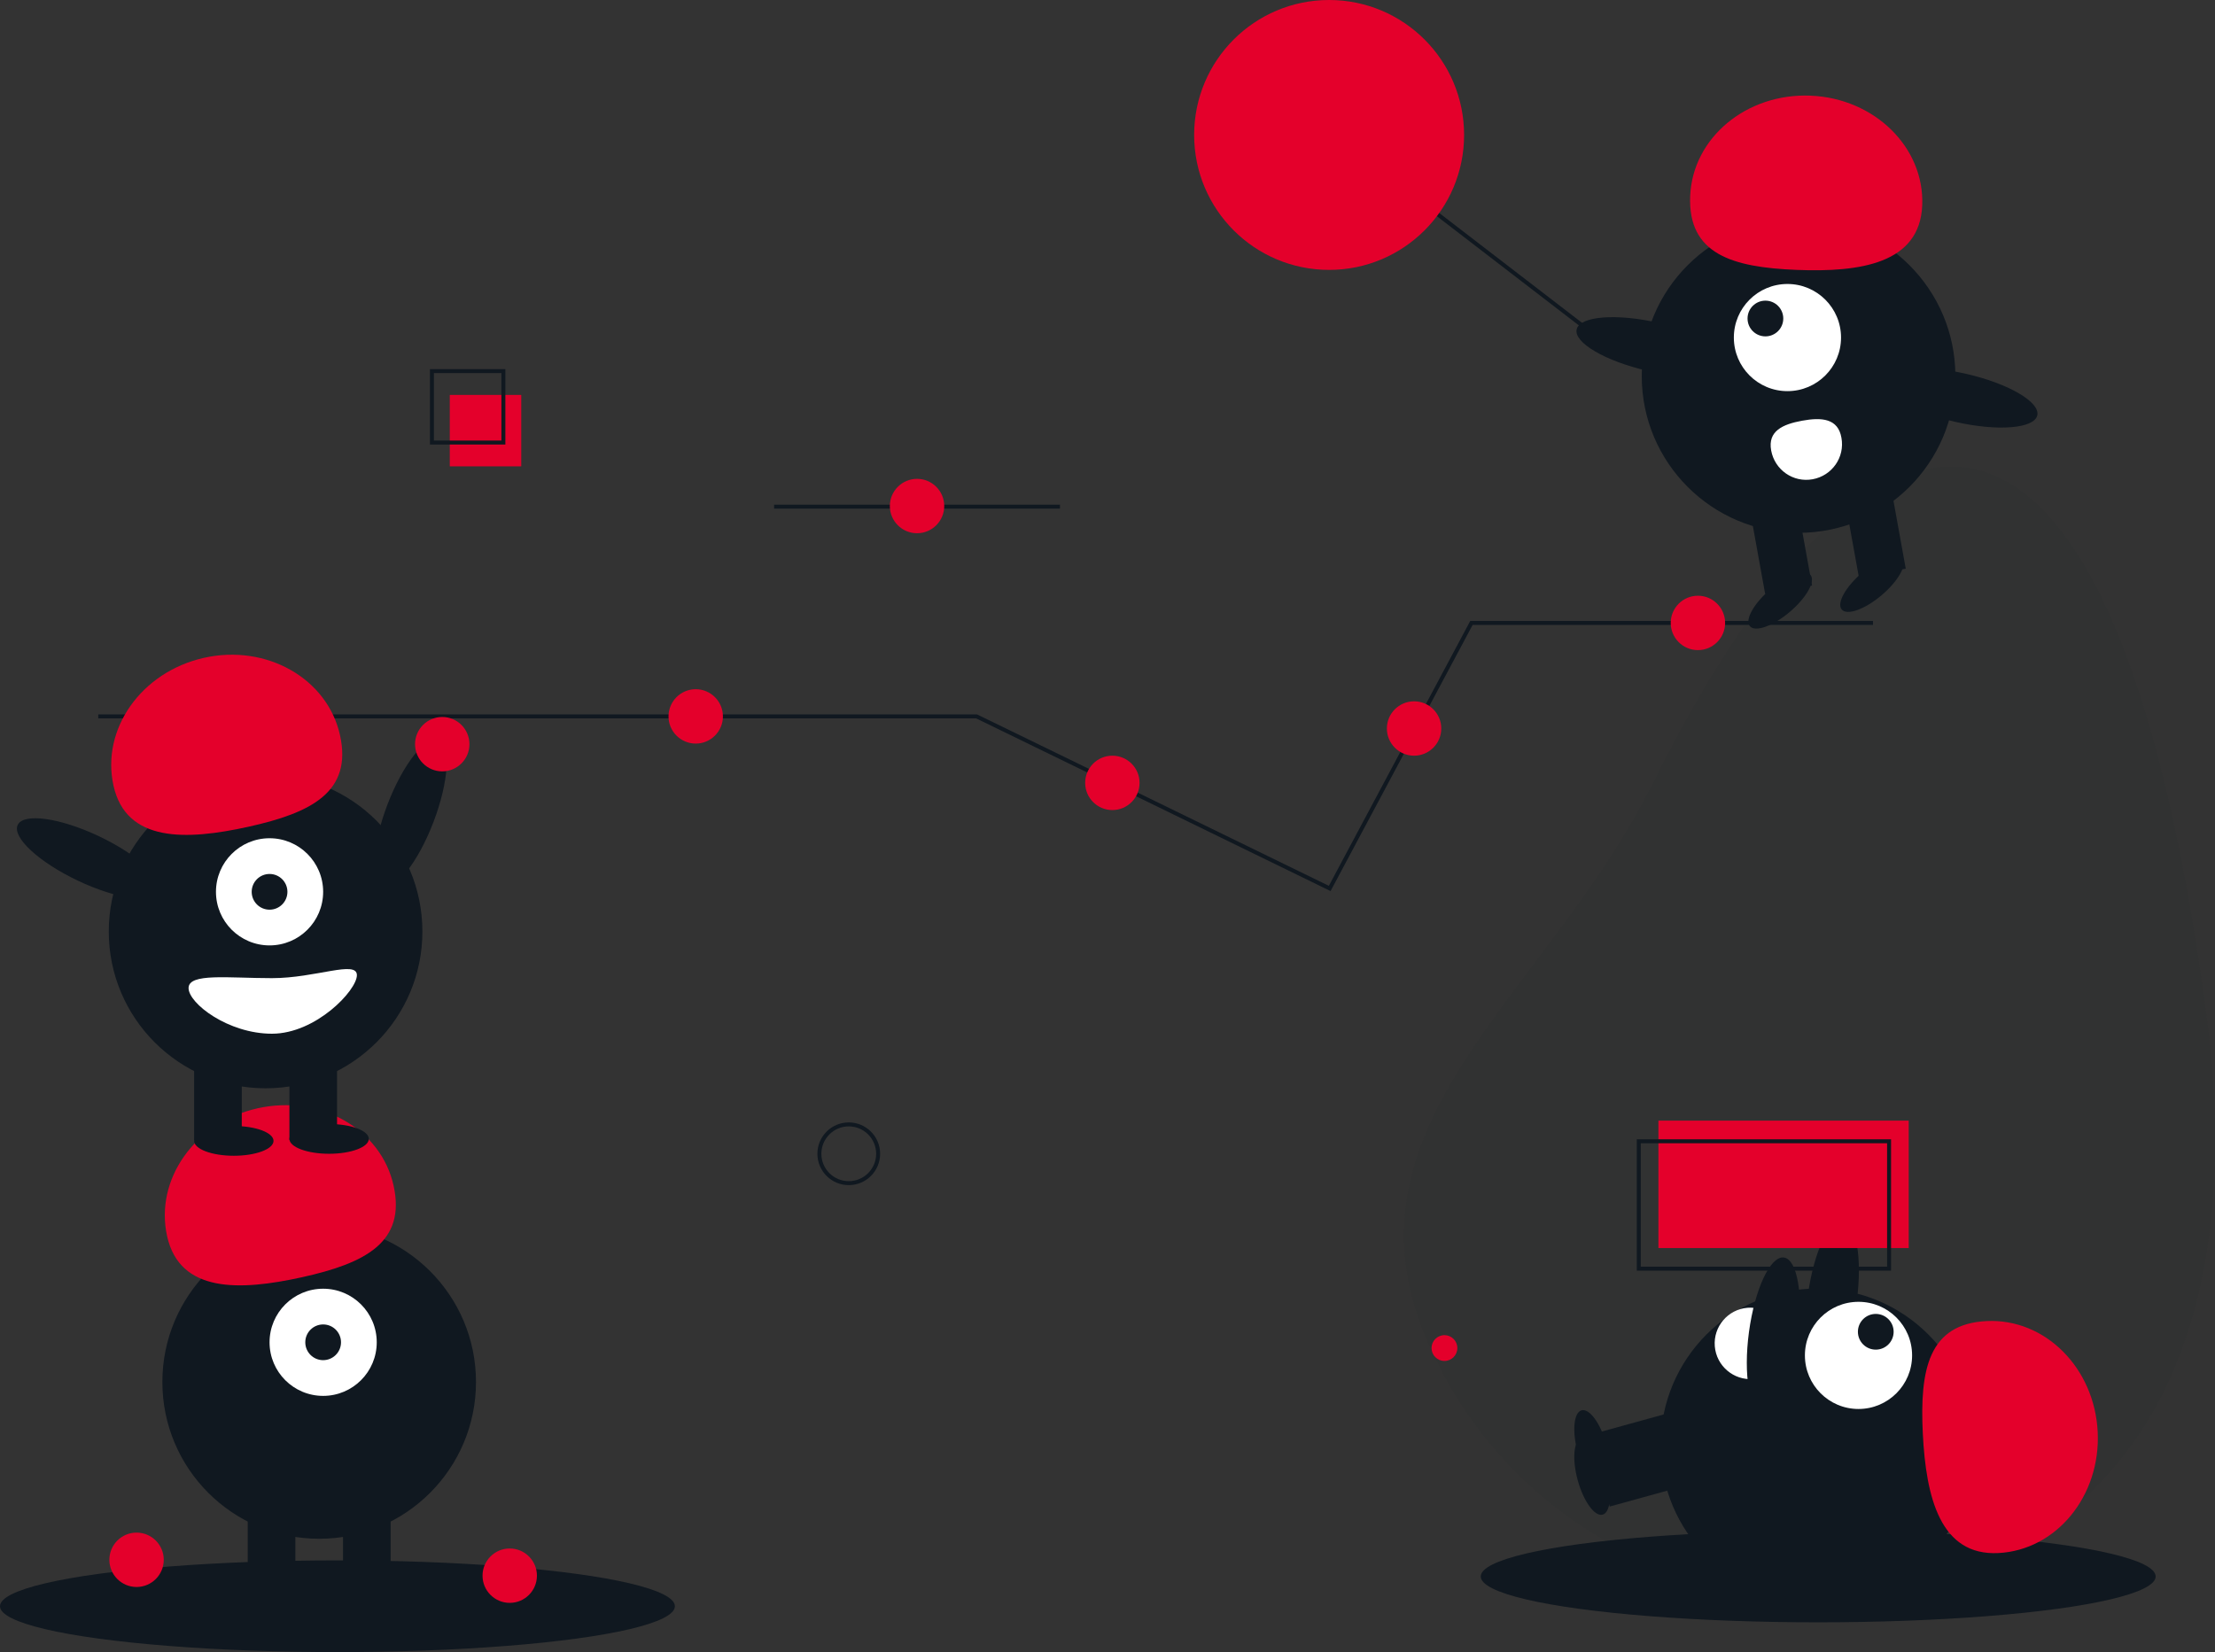 <?xml version="1.0" encoding="utf-8"?>
<!-- Generator: Adobe Illustrator 25.0.0, SVG Export Plug-In . SVG Version: 6.00 Build 0)  -->
<svg version="1.1" id="b32a285a-6b04-4396-8e15-f52ff515c3cb"
	 xmlns="http://www.w3.org/2000/svg" xmlns:xlink="http://www.w3.org/1999/xlink" x="0px" y="0px" viewBox="0 0 1115.9 832.6"
	 style="enable-background:new 0 0 1115.9 832.6;" xml:space="preserve">
<rect x="0" y="0" width="1115.9" height="832.6" fill="#333333" stroke="none"/>
<style type="text/css">
	.st0{fill:none;stroke:#101820;stroke-width:2;stroke-miterlimit:10;}
	.st1{fill:#101820;}
	.st2{opacity:5.000000e-02;fill:#101820;}
	.st3{fill:#FFFFFF;}
	.st4{fill:#E4002B;}
</style>
<line class="st0" x1="390" y1="255.3" x2="534" y2="255.3"/>
<ellipse transform="matrix(0.357 -0.934 0.934 0.357 -249.791 456.67)" class="st1" cx="206.8" cy="409.8" rx="39.5" ry="12.4"/>
<path class="st2" d="M1111.3,509.3c15.7,116.6-5.7,233.3-114.2,278.8s-233.3-5.7-278.8-114.2s61.8-173.4,114.2-278.8
	C939,181.2,1062.7,147.2,1111.3,509.3z"/>
<ellipse class="st1" cx="916" cy="794.4" rx="170" ry="23.1"/>
<rect x="807.2" y="729.4" transform="matrix(0.964 -0.266 0.266 0.964 -167.583 247.597)" class="st1" width="43" height="24"/>
<ellipse transform="matrix(0.964 -0.266 0.266 0.964 -169.099 240.642)" class="st1" cx="802.3" cy="743.5" rx="7.5" ry="20"/>
<ellipse transform="matrix(0.134 -0.991 0.991 0.134 150.883 1481.415)" class="st1" cx="923.3" cy="654.4" rx="39.5" ry="12.4"/>
<circle class="st1" cx="915.6" cy="728.3" r="79"/>
<rect x="807.2" y="715.4" transform="matrix(0.964 -0.266 0.266 0.964 -163.853 247.091)" class="st1" width="43" height="24"/>
<ellipse transform="matrix(0.964 -0.266 0.266 0.964 -165.369 240.136)" class="st1" cx="802.3" cy="729.5" rx="7.5" ry="20"/>
<circle class="st3" cx="936.3" cy="683" r="27"/>
<circle class="st1" cx="945" cy="671.1" r="9"/>
<path class="st4" d="M1006.8,782.6c29.2-1.5,51.6-28.8,50-61.1s-26.6-57.2-55.9-55.8s-33.8,24.4-32.2,56.7S977.6,784.1,1006.8,782.6
	z"/>
<path class="st3" d="M883.3,694.9c-9.9,0.8-18.6-6.6-19.4-16.5c-0.8-9.9,6.6-18.6,16.5-19.4s12.6,7.1,13.4,17
	S893.2,694.1,883.3,694.9z"/>
<polyline class="st0" points="49.5,361 492,361 560.6,394.4 669.9,447.7 741.3,313.9 943.6,313.9 "/>
<circle class="st4" cx="222.8" cy="375" r="13.7"/>
<circle class="st4" cx="350.5" cy="361" r="13.7"/>
<circle class="st4" cx="560.4" cy="394.5" r="13.7"/>
<circle class="st4" cx="855.4" cy="313.9" r="13.7"/>
<circle class="st4" cx="712.4" cy="367.1" r="13.7"/>
<circle class="st0" cx="427.6" cy="581.4" r="14.8"/>
<ellipse class="st1" cx="170" cy="809.4" rx="170" ry="23.1"/>
<circle class="st1" cx="160.8" cy="696.4" r="79"/>
<rect x="124.8" y="758.4" class="st1" width="24" height="43"/>
<rect x="172.8" y="758.4" class="st1" width="24" height="43"/>
<ellipse class="st1" cx="144.8" cy="801.9" rx="20" ry="7.5"/>
<ellipse class="st1" cx="192.8" cy="800.9" rx="20" ry="7.5"/>
<circle class="st3" cx="162.8" cy="676.4" r="27"/>
<circle class="st1" cx="162.8" cy="676.4" r="9"/>
<path class="st4" d="M84.2,623c-6.4-28.6,14-57.4,45.5-64.5s62.3,10.4,68.6,39s-14.5,39.1-46.1,46.1S90.6,651.5,84.2,623z"/>
<circle class="st1" cx="133.8" cy="469.4" r="79"/>
<rect x="97.8" y="531.4" class="st1" width="24" height="43"/>
<rect x="145.8" y="531.4" class="st1" width="24" height="43"/>
<ellipse class="st1" cx="117.8" cy="574.9" rx="20" ry="7.5"/>
<ellipse class="st1" cx="165.8" cy="573.9" rx="20" ry="7.5"/>
<circle class="st3" cx="135.8" cy="449.4" r="27"/>
<circle class="st1" cx="135.8" cy="449.4" r="9"/>
<path class="st4" d="M57.2,396c-6.4-28.6,14-57.4,45.5-64.5s62.3,10.4,68.6,39s-14.5,39.1-46.1,46.1S63.6,424.5,57.2,396z"/>
<ellipse transform="matrix(0.428 -0.903 0.903 0.428 -365.413 287.821)" class="st1" cx="44.8" cy="432.8" rx="12.4" ry="39.5"/>
<path class="st3" d="M95,497.9c0,7.7,19.9,23,42,23s42.8-21.8,42.8-29.5s-20.7,1.5-42.8,1.5S95,490.2,95,497.9z"/>
<rect x="835.5" y="564.7" class="st4" width="126.1" height="64.2"/>
<rect x="825.6" y="575.1" class="st0" width="126.1" height="64.2"/>
<rect x="226.6" y="199" class="st4" width="36" height="36"/>
<rect x="217.6" y="187" class="st0" width="36" height="36"/>
<circle class="st1" cx="906.1" cy="189.5" r="79"/>
<rect x="932.5" y="245.9" transform="matrix(0.984 -0.178 0.178 0.984 -32.518 172.526)" class="st1" width="24" height="43"/>
<rect x="885.3" y="254.4" transform="matrix(0.984 -0.178 0.178 0.984 -34.797 164.254)" class="st1" width="24" height="43"/>
<ellipse transform="matrix(0.763 -0.646 0.646 0.763 17.075 651.352)" class="st1" cx="897" cy="302.4" rx="20" ry="7.5"/>
<ellipse transform="matrix(0.763 -0.646 0.646 0.763 33.442 679.258)" class="st1" cx="943.3" cy="294" rx="20" ry="7.5"/>
<circle class="st3" cx="900.5" cy="170.1" r="27"/>
<circle class="st1" cx="889.4" cy="160.5" r="9"/>
<path class="st4" d="M968.4,103.5c1.2-29.2-24-54-56.3-55.3s-59.4,21.3-60.6,50.6s21.3,35.9,53.5,37.2S967.2,132.8,968.4,103.5z"/>
<ellipse transform="matrix(0.223 -0.975 0.975 0.223 476.32 948.009)" class="st1" cx="833.1" cy="175.1" rx="12.4" ry="39.5"/>
<ellipse transform="matrix(0.223 -0.975 0.975 0.223 571.611 1119.189)" class="st1" cx="988.2" cy="200.9" rx="12.4" ry="39.5"/>
<path class="st3" d="M927.7,220.6c1.8,9.8-4.7,19.1-14.5,20.9c-9.8,1.8-19.1-4.7-20.9-14.5s5.8-13.2,15.6-15S926,210.8,927.7,220.6z
	"/>
<line class="st0" x1="712.6" y1="99" x2="803.6" y2="169"/>
<circle class="st4" cx="669.6" cy="68" r="68"/>
<ellipse transform="matrix(0.134 -0.991 0.991 0.134 106.613 1468.282)" class="st1" cx="893.7" cy="673.1" rx="39.5" ry="12.4"/>
<circle class="st4" cx="68.8" cy="786" r="13.7"/>
<circle class="st4" cx="256.8" cy="794" r="13.7"/>
<circle class="st4" cx="462" cy="255" r="13.7"/>
<circle class="st4" cx="727.7" cy="679.3" r="6.5"/>
</svg>
